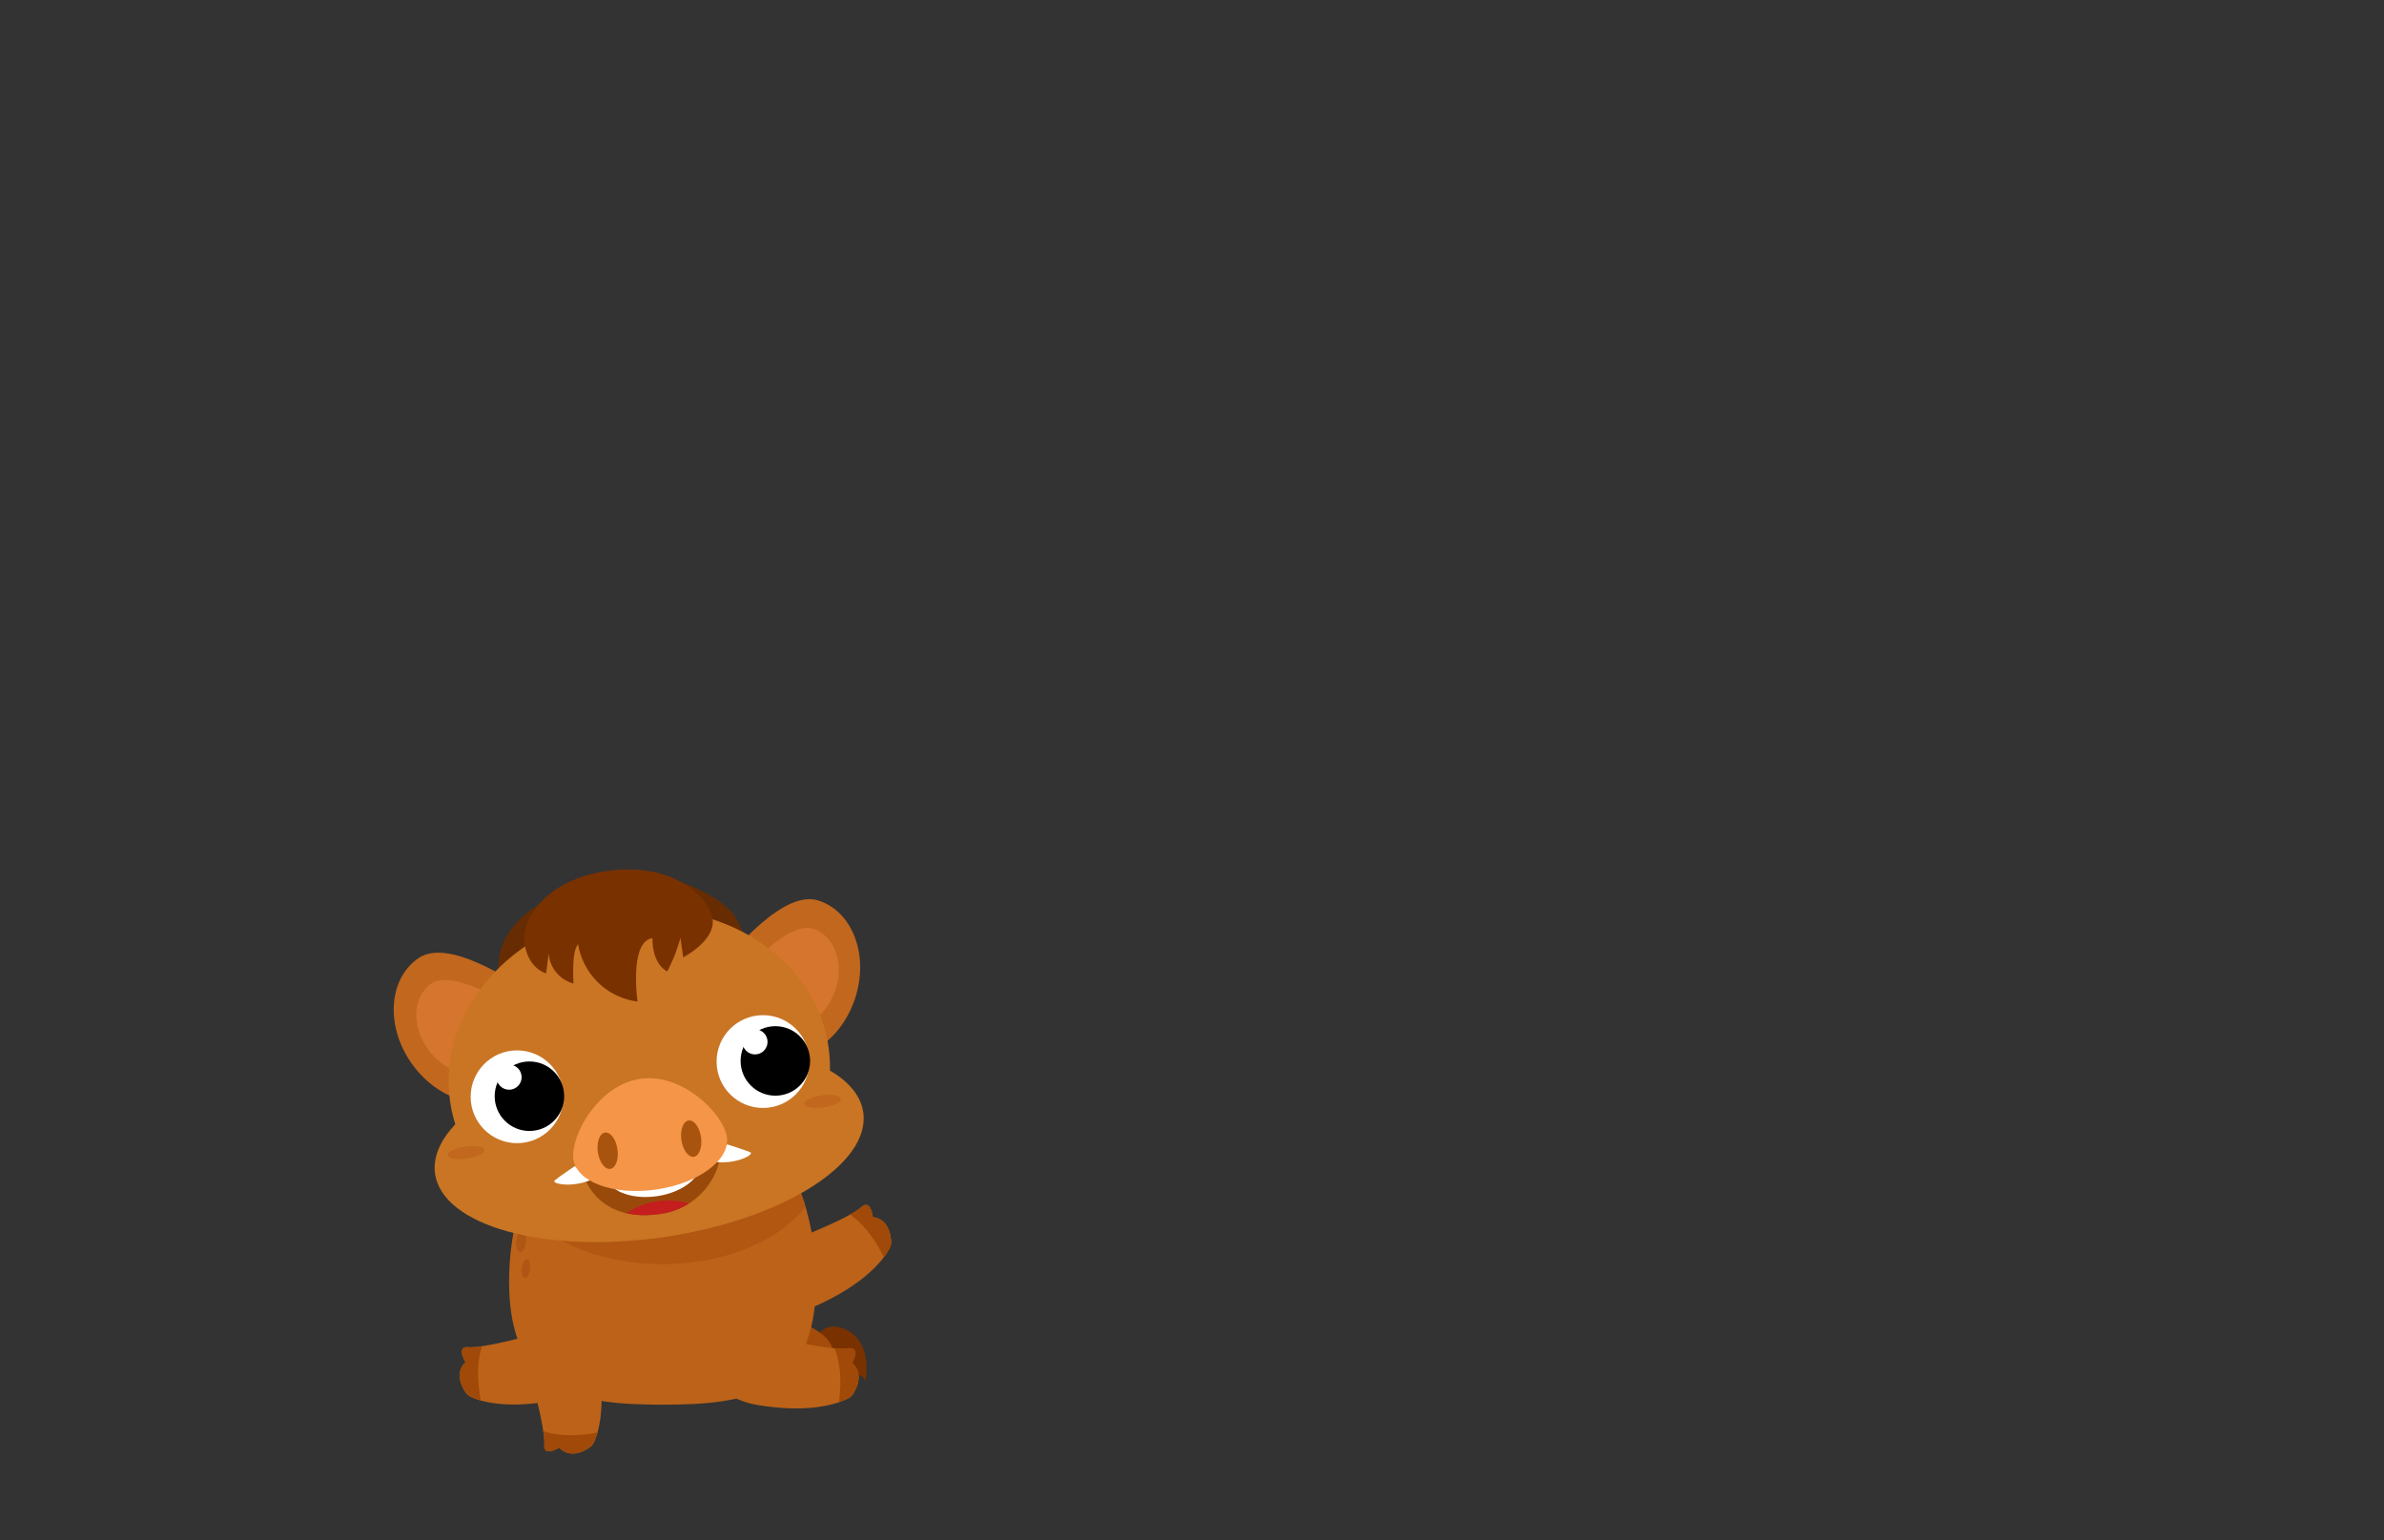 <svg id="Layer_3" data-name="Layer 3" xmlns="http://www.w3.org/2000/svg" xmlns:xlink="http://www.w3.org/1999/xlink" viewBox="0 0 260 168"><rect x="0" y="0" width="260" height="168" fill="#333333" stroke="none"/><defs><style>.cls-1{fill:#bc6319;}.cls-2{fill:#994a0a;}.cls-3{fill:#7a3100;}.cls-4{fill:#a54c0a;}.cls-5{clip-path:url(#clip-path);}.cls-6{fill:#a04908;}.cls-7{clip-path:url(#clip-path-2);}.cls-8{clip-path:url(#clip-path-3);}.cls-9{fill:#b25712;}.cls-10{clip-path:url(#clip-path-4);}.cls-11{clip-path:url(#clip-path-5);}.cls-12{fill:#af5614;}.cls-13{fill:#682c02;}.cls-14{fill:#c1671e;}.cls-15{fill:#d6752d;}.cls-16{fill:#c97523;}.cls-17{fill:#fff;}.cls-18{clip-path:url(#clip-path-6);}.cls-19{fill:#c41e1e;}.cls-20{fill:#f49547;}.cls-21{fill:#a8540e;}</style><clipPath id="clip-path"><path class="cls-1" d="M60.15,145s-6.71,2-9,1.94c0,0-1.47-.31-.38,1.63,0,0-1.45,1.12,0,3.27a1.45,1.45,0,0,0,.62.53c1,.46,4.12,1.47,9.84.19C68.38,150.92,67.88,143.45,60.15,145Z"/></clipPath><clipPath id="clip-path-2"><path class="cls-1" d="M83.35,145.63s6.81,1.66,9.1,1.44c0,0,1.45-.39.48,1.61,0,0,1.5,1,.17,3.26a1.47,1.47,0,0,1-.59.57c-1,.51-4,1.69-9.81.74C75.46,152.06,75.55,144.57,83.35,145.63Z"/></clipPath><clipPath id="clip-path-3"><path class="cls-1" d="M89,139.74C89,152,81.53,153.2,72.28,153.2S55.52,152,55.52,139.74s7.5-22.21,16.76-22.21S89,127.47,89,139.74Z"/></clipPath><clipPath id="clip-path-4"><path class="cls-1" d="M57.42,148.51s2,6.71,1.95,9c0,0-.31,1.47,1.63.38,0,0,1.12,1.45,3.27,0a1.52,1.52,0,0,0,.53-.62c.45-1,1.46-4.13.19-9.84C63.39,140.28,55.92,140.79,57.42,148.51Z"/></clipPath><clipPath id="clip-path-5"><path class="cls-1" d="M85.55,135.6s6.57-2.44,8.34-3.9c0,0,1-1.14,1.3,1.06,0,0,1.83,0,2,2.61a1.49,1.49,0,0,1-.18.8c-.53,1-2.39,3.66-7.71,6.11C82.61,145.34,78.49,139.09,85.55,135.6Z"/></clipPath><clipPath id="clip-path-6"><path class="cls-2" d="M63.54,127.91a16,16,0,0,0,15.13-2.59,7.68,7.68,0,0,1-6.76,7.09C64.87,133.42,63.54,127.91,63.54,127.91Z"/></clipPath></defs><path class="cls-3" d="M89.27,148.93a3.81,3.81,0,0,0,2.17,1,15.24,15.24,0,0,0,2.23.26.57.57,0,0,1-.41-.26,1,1,0,0,1,1.1.66,6.18,6.18,0,0,0-.34-3.78,3.59,3.59,0,0,0-3-2.12,2.1,2.1,0,0,0-1.43.46C88.77,145.87,88.52,148.12,89.27,148.93Z"/><path class="cls-4" d="M83.92,143.33s6.77,1,7,4.35c0,0-.69-.82-7-1.6S80.64,143.09,83.92,143.33Z"/><path class="cls-1" d="M60.15,145s-6.71,2-9,1.94c0,0-1.47-.31-.38,1.63,0,0-1.45,1.12,0,3.27a1.45,1.45,0,0,0,.62.53c1,.46,4.12,1.47,9.84.19C68.38,150.92,67.88,143.45,60.15,145Z"/><g class="cls-5"><path class="cls-6" d="M53.44,145.08c-.09.22-2.39,2.65-.67,9.1H48.84l.1-9.43,3.55-2Z"/></g><path class="cls-1" d="M83.35,145.63s6.81,1.66,9.1,1.44c0,0,1.45-.39.48,1.61,0,0,1.5,1,.17,3.26a1.47,1.47,0,0,1-.59.57c-1,.51-4,1.69-9.81.74C75.46,152.06,75.55,144.57,83.35,145.63Z"/><g class="cls-7"><path class="cls-6" d="M90.06,145.39c.1.21,2.54,2.52,1.18,9.05l3.92-.22-.63-9.41L90.88,143Z"/></g><path class="cls-1" d="M89,139.74C89,152,81.53,153.2,72.28,153.2S55.52,152,55.52,139.74s7.5-22.21,16.76-22.21S89,127.47,89,139.74Z"/><g class="cls-8"><ellipse class="cls-9" cx="72.26" cy="126.3" rx="17.56" ry="11.58"/></g><path class="cls-1" d="M57.42,148.51s2,6.71,1.95,9c0,0-.31,1.47,1.63.38,0,0,1.12,1.45,3.27,0a1.52,1.52,0,0,0,.53-.62c.45-1,1.46-4.13.19-9.84C63.39,140.28,55.92,140.79,57.42,148.51Z"/><g class="cls-10"><path class="cls-6" d="M57.56,155.22c.21.1,2.65,2.4,9.1.67v3.93l-9.44-.1-2-3.54Z"/></g><path class="cls-1" d="M85.55,135.6s6.57-2.44,8.34-3.9c0,0,1-1.14,1.3,1.06,0,0,1.83,0,2,2.61a1.49,1.49,0,0,1-.18.8c-.53,1-2.39,3.66-7.71,6.11C82.61,145.34,78.49,139.09,85.55,135.6Z"/><g class="cls-11"><path class="cls-6" d="M91,131.65c.21.11,3.51.66,6,6.83l3.13-2.38-5.79-7.44-4.06.52Z"/></g><ellipse class="cls-12" cx="56.83" cy="135.37" rx="1.21" ry="0.54" transform="translate(-83.96 176.97) rotate(-83.69)"/><path class="cls-13" d="M55.57,101.61a7.13,7.13,0,0,0-1.1,5.33,1.15,1.15,0,0,0,.26.62,1.31,1.31,0,0,0,.82.28,55.65,55.65,0,0,0,25.17-3.61,1.3,1.3,0,0,0,.81-.59,1.24,1.24,0,0,0-.15-1,12.72,12.72,0,0,0-1.49-3.08,10.51,10.51,0,0,0-3.16-2.28,12.74,12.74,0,0,0-5.43-1.55C66.32,95.88,58.78,96.92,55.57,101.61Z"/><path class="cls-14" d="M59.32,109.19c4.12,2.7-.32,7.73-3.55,10s-8.12.77-10.93-3.28-2.46-9.15.77-11.39S55.54,106.71,59.32,109.19Z"/><path class="cls-15" d="M55.93,109.71c2.79,1.53.2,5-1.77,6.62s-5.2.92-7.22-1.54-2.07-5.77-.1-7.38S53.36,108.32,55.93,109.71Z"/><path class="cls-14" d="M77.47,106.59c-3.2,3.74,2.48,7.32,6.21,8.56s8-1.54,9.56-6.21-.2-9.47-3.93-10.71S80.4,103.14,77.47,106.59Z"/><path class="cls-15" d="M80.87,106.14c-2.26,2.25,1.21,4.85,3.55,5.85s5.25-.57,6.5-3.51.36-6.11-2-7.11S82.94,104.07,80.87,106.14Z"/><ellipse class="cls-16" cx="70.8" cy="124.67" rx="23.59" ry="10.37" transform="translate(-16.98 11.31) rotate(-8.16)"/><ellipse class="cls-16" cx="69.72" cy="117.17" rx="20.85" ry="17.94" transform="translate(-15.92 11.08) rotate(-8.16)"/><circle class="cls-17" cx="56.39" cy="119.62" r="5.06"/><circle cx="57.74" cy="119.56" r="3.79"/><circle class="cls-17" cx="55.52" cy="117.48" r="1.37"/><circle class="cls-17" cx="83.21" cy="115.78" r="5.06"/><circle cx="84.56" cy="115.71" r="3.79"/><circle class="cls-17" cx="82.34" cy="113.63" r="1.37"/><path class="cls-2" d="M63.54,127.91a16,16,0,0,0,15.13-2.59,7.68,7.68,0,0,1-6.76,7.09C64.87,133.42,63.54,127.91,63.54,127.91Z"/><g class="cls-18"><ellipse class="cls-19" cx="72.13" cy="133.98" rx="5.14" ry="2.99" transform="translate(-18.29 11.59) rotate(-8.16)"/><ellipse class="cls-17" cx="71.19" cy="127.36" rx="5.26" ry="3.14" transform="translate(-17.36 11.39) rotate(-8.16)"/></g><path class="cls-17" d="M62.68,127.19s-1.79,1.2-2.19,1.56,2,.88,4.25-.19Z"/><path class="cls-17" d="M79.3,124.81s2.06.64,2.54.87-1.69,1.42-4.14,1Z"/><path class="cls-20" d="M79.28,124c.36,2.51-3.11,5.08-7.75,5.74s-8.68-.83-9-3.34,2.67-8.07,7.31-8.74S78.92,121.53,79.28,124Z"/><ellipse class="cls-21" cx="66.27" cy="125.5" rx="1.08" ry="2" transform="translate(-17.14 10.68) rotate(-8.16)"/><ellipse class="cls-21" cx="75.38" cy="124.19" rx="1.08" ry="2" transform="translate(-16.86 11.95) rotate(-8.16)"/><ellipse class="cls-14" cx="50.83" cy="125.7" rx="2.02" ry="0.66" transform="translate(-17.32 8.49) rotate(-8.16)"/><ellipse class="cls-14" cx="89.7" cy="120.12" rx="2.02" ry="0.66" transform="translate(-16.14 13.95) rotate(-8.16)"/><path class="cls-3" d="M63.05,103a7.54,7.54,0,0,0,6.48,6.23s-.93-6.55,1.63-6.91c0,0-.14,2.67,1.61,3.63a18.67,18.67,0,0,0,1.44-3.67l.3,2.13s3.91-2,3.12-4.55S72.9,94.05,66.2,95s-9.28,5.28-9,7.73c0,0,.13,2.63,2.36,3.44l.28-2.21a3.67,3.67,0,0,0,2.71,3.31S62.3,103.7,63.05,103Z"/><ellipse class="cls-12" cx="57.38" cy="138.37" rx="1.03" ry="0.45" transform="translate(-86.47 180.19) rotate(-83.69)"/></svg>